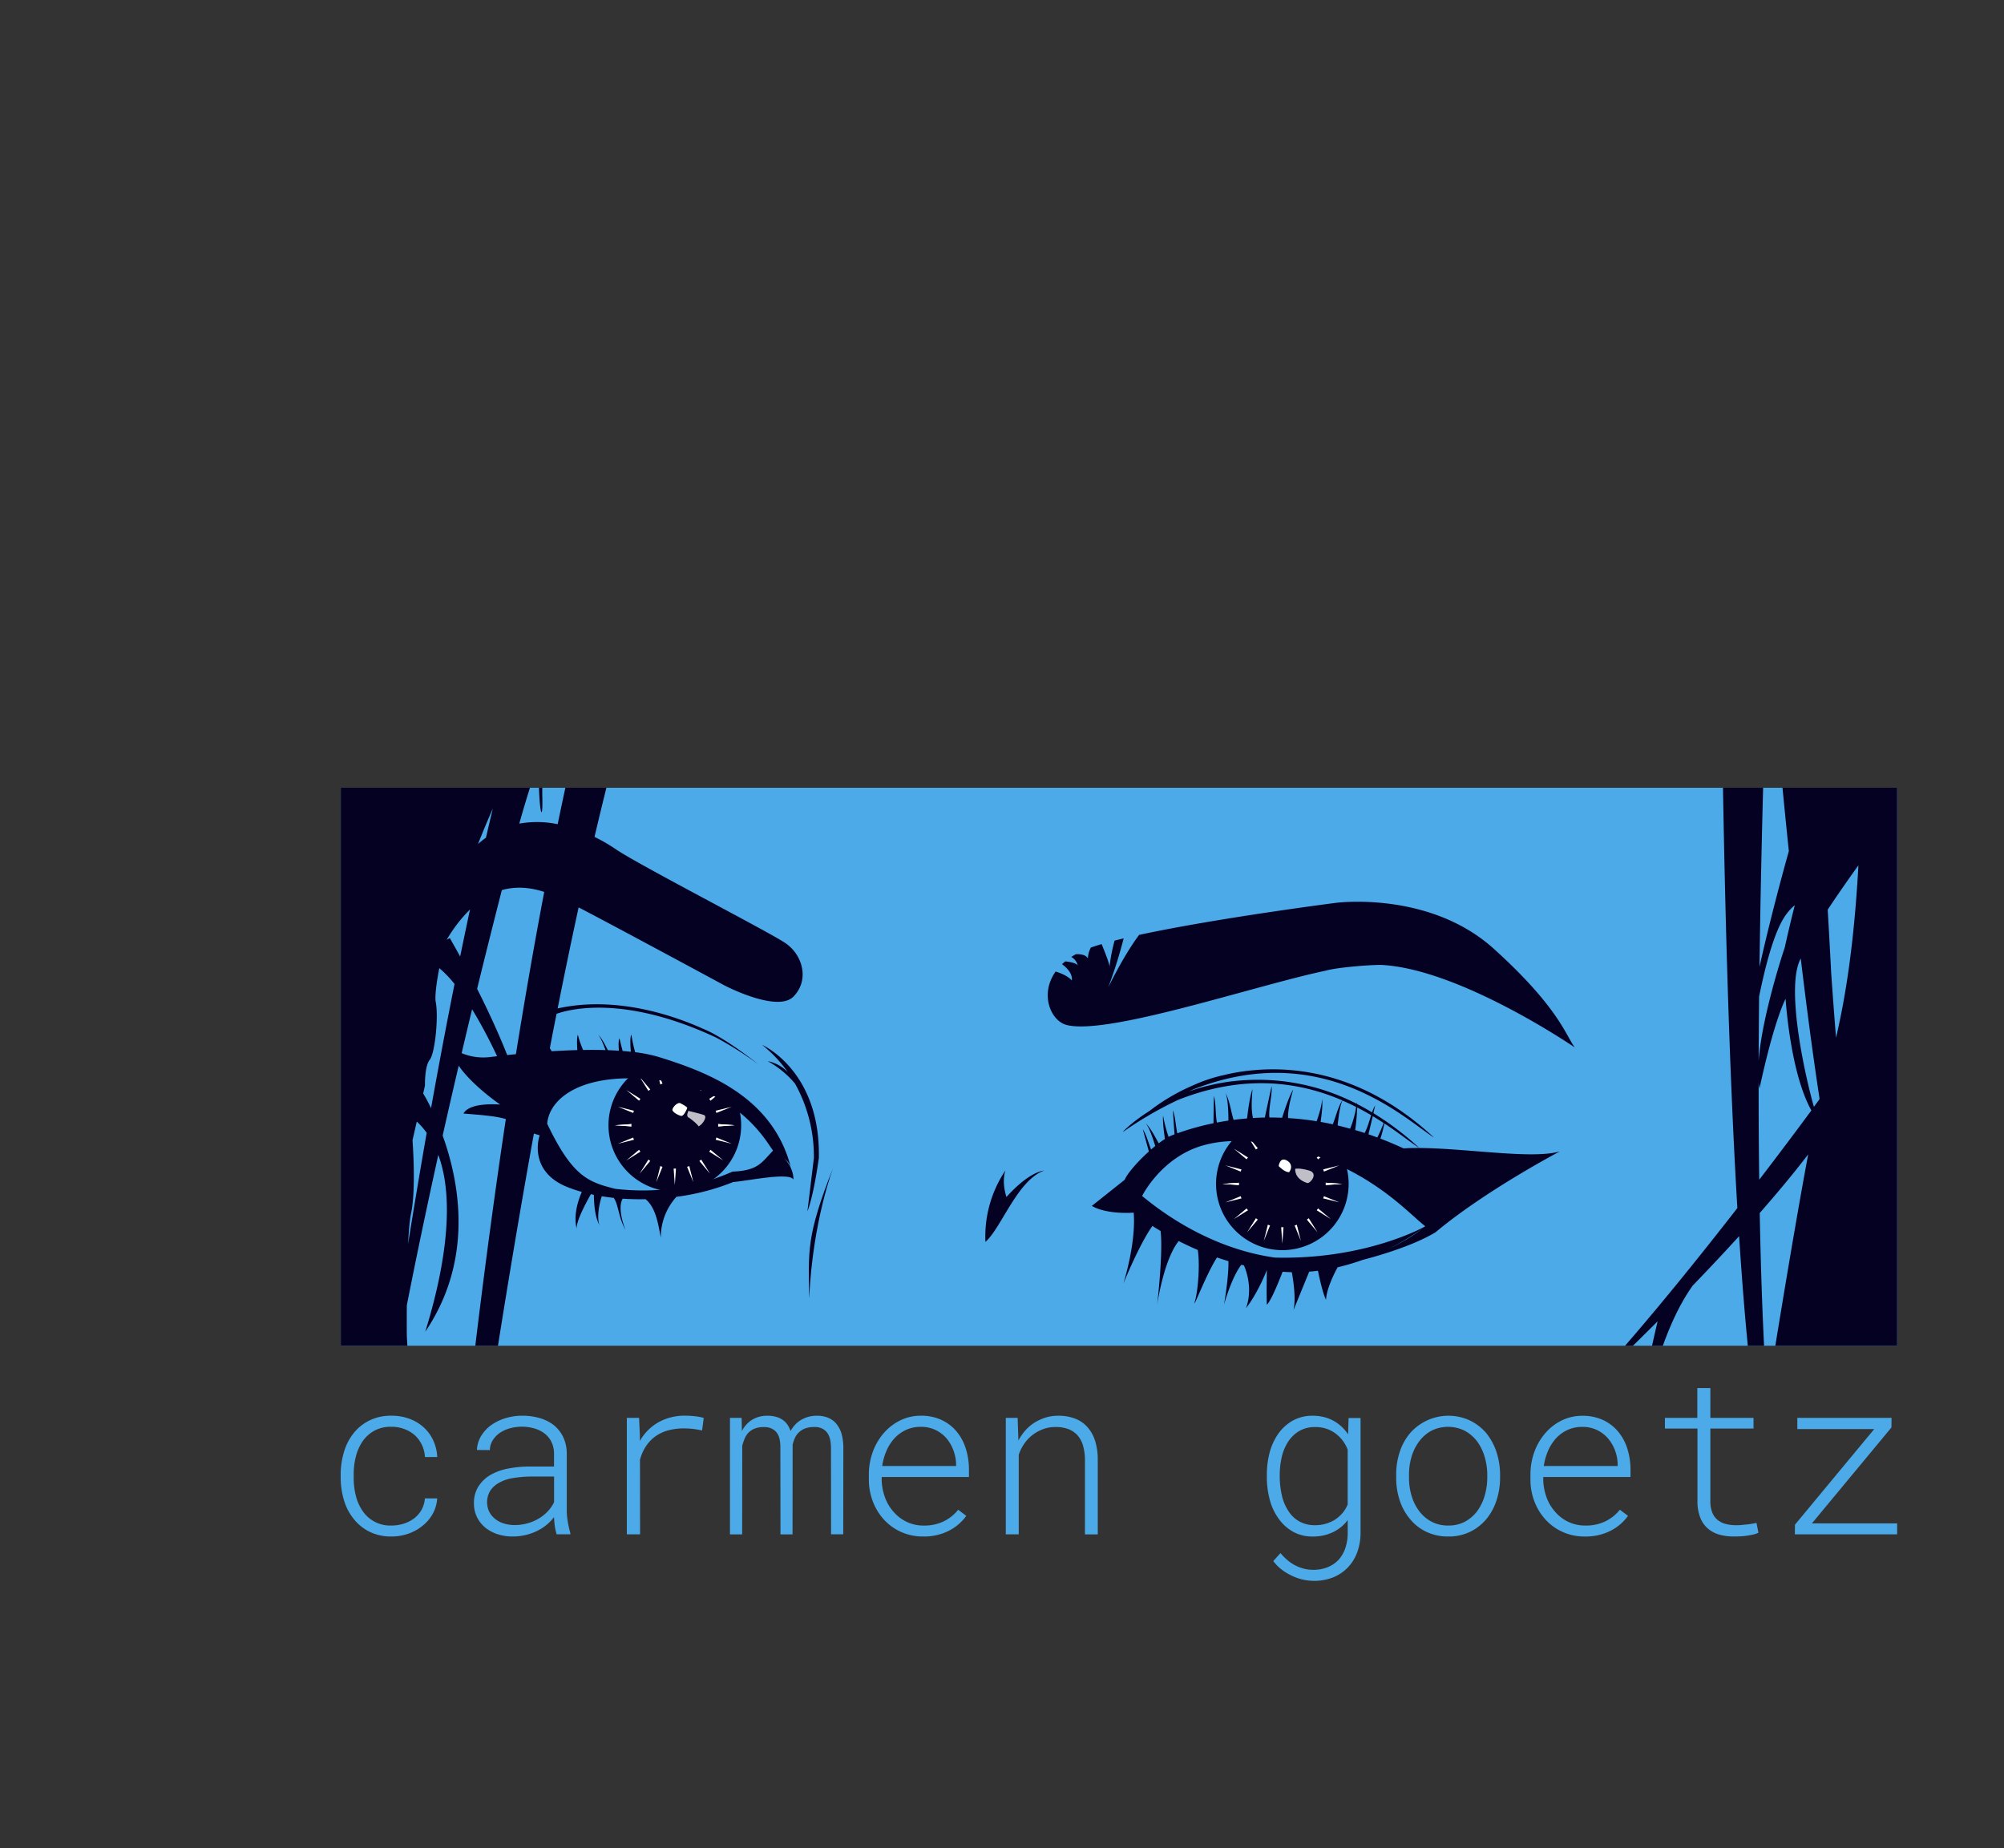 <svg id="Layer_1" data-name="Layer 1" xmlns="http://www.w3.org/2000/svg" xmlns:xlink="http://www.w3.org/1999/xlink" viewBox="0 0 1229.09 1133.89"><rect x="0" y="0" width="1229.09" height="1133.89" fill="#333333" stroke="none"/><defs><style>.cls-1{fill:none;}.cls-2{clip-path:url(#clip-path);}.cls-3{fill:#4caae8;}.cls-4{fill:#050122;}.cls-5,.cls-6{fill:#fff;}.cls-6{opacity:0.75;}</style><clipPath id="clip-path" transform="translate(186.28 226.51)"><rect class="cls-1" x="22.73" y="256.76" width="954.55" height="342.32"/></clipPath></defs><g class="cls-2"><rect class="cls-3" x="209.01" y="483.27" width="954.55" height="342.32"/><path class="cls-4" d="M264,445.62l-14.66-3.83-20.69-9-9.28-3.51-4-2.91,2.23-2A40.69,40.69,0,1,0,264,445.62Z" transform="translate(186.28 226.51)"/><path class="cls-4" d="M616.4,462.47c-9.33-.4-23.82-.1-32.75.16a40.66,40.66,0,1,0,32.75-.16Z" transform="translate(186.28 226.51)"/><polygon class="cls-5" points="431.7 690.31 431.7 688.99 441.15 689.65 450.6 690.31 441.15 690.97 431.7 691.63 431.7 690.31"/><polygon class="cls-5" points="396.03 690.31 396.03 688.99 386.58 689.65 377.13 690.31 386.58 690.97 396.03 691.63 396.03 690.31"/><polygon class="cls-5" points="430.83 695.83 431.24 694.57 440.02 698.12 448.81 701.67 439.61 699.38 430.42 697.08 430.83 695.83"/><polygon class="cls-5" points="396.9 684.8 397.31 683.55 388.12 681.25 378.93 678.96 387.71 682.51 396.49 686.06 396.9 684.8"/><polygon class="cls-5" points="428.3 700.8 429.07 699.73 436.33 705.82 443.59 711.91 435.55 706.89 427.52 701.87 428.3 700.8"/><polygon class="cls-5" points="399.44 679.83 400.21 678.76 392.18 673.74 384.14 668.72 391.4 674.81 398.66 680.9 399.44 679.83"/><polygon class="cls-5" points="424.35 704.75 425.42 703.97 430.44 712 435.46 720.04 429.37 712.78 423.28 705.52 424.35 704.75"/><polygon class="cls-5" points="403.38 675.88 404.45 675.11 398.36 667.85 392.27 660.59 397.29 668.63 402.31 676.66 403.38 675.88"/><polygon class="cls-5" points="419.38 707.28 420.63 706.87 422.93 716.06 425.22 725.25 421.67 716.47 418.12 707.69 419.38 707.28"/><polygon class="cls-5" points="408.35 673.35 409.61 672.94 406.06 664.16 402.51 655.37 404.81 664.57 407.1 673.76 408.35 673.35"/><polygon class="cls-5" points="413.87 708.15 415.19 708.15 414.53 717.6 413.87 727.05 413.21 717.6 412.55 708.15 413.87 708.15"/><polygon class="cls-5" points="413.87 672.48 415.19 672.48 414.53 663.03 413.87 653.58 413.21 663.03 412.55 672.48 413.87 672.48"/><polygon class="cls-5" points="408.35 707.28 409.61 707.69 406.06 716.47 402.51 725.25 404.81 716.06 407.1 706.87 408.35 707.28"/><polygon class="cls-5" points="419.38 673.35 420.63 673.76 422.93 664.57 425.22 655.37 421.67 664.16 418.12 672.94 419.38 673.35"/><polygon class="cls-5" points="403.38 704.75 404.45 705.52 398.36 712.78 392.27 720.04 397.29 712 402.31 703.97 403.38 704.75"/><polygon class="cls-5" points="424.35 675.88 425.42 676.66 430.44 668.63 435.46 660.59 429.37 667.85 423.28 675.11 424.35 675.88"/><polygon class="cls-5" points="399.44 700.8 400.21 701.87 392.18 706.89 384.14 711.91 391.4 705.82 398.66 699.73 399.44 700.8"/><polygon class="cls-5" points="428.3 679.83 429.07 680.9 436.33 674.81 443.59 668.72 435.55 673.74 427.52 678.76 428.3 679.83"/><polygon class="cls-5" points="396.9 695.83 397.31 697.08 388.12 699.38 378.93 701.67 387.71 698.12 396.49 694.57 396.9 695.83"/><polygon class="cls-5" points="430.83 684.8 431.24 686.06 440.02 682.51 448.81 678.96 439.61 681.25 430.42 683.55 430.83 684.8"/><polygon class="cls-5" points="396.03 690.31 396.03 691.63 386.58 690.97 377.13 690.31 386.58 689.65 396.03 688.99 396.03 690.31"/><polygon class="cls-5" points="431.7 690.31 431.7 691.63 441.15 690.97 450.6 690.31 441.15 689.65 431.7 688.99 431.7 690.31"/><polygon class="cls-5" points="804.32 726.29 804.32 724.97 813.77 725.63 823.22 726.29 813.77 726.95 804.32 727.61 804.32 726.29"/><polygon class="cls-5" points="768.64 726.29 768.64 724.97 759.19 725.63 749.74 726.29 759.19 726.95 768.64 727.61 768.64 726.29"/><polygon class="cls-5" points="803.44 731.8 803.85 730.55 812.63 734.1 821.42 737.64 812.23 735.35 803.03 733.06 803.44 731.8"/><polygon class="cls-5" points="769.51 720.78 769.92 719.52 760.73 717.23 751.54 714.94 760.32 718.49 769.11 722.03 769.51 720.78"/><polygon class="cls-5" points="800.91 736.77 801.68 735.71 808.94 741.8 816.2 747.88 808.17 742.86 800.13 737.84 800.91 736.77"/><polygon class="cls-5" points="772.05 715.81 772.82 714.74 764.79 709.72 756.76 704.7 764.01 710.78 771.27 716.87 772.05 715.81"/><polygon class="cls-5" points="796.96 740.72 798.03 739.95 803.05 747.98 808.07 756.01 801.98 748.75 795.89 741.5 796.96 740.72"/><polygon class="cls-5" points="775.99 711.86 777.06 711.08 770.97 703.83 764.88 696.57 769.9 704.6 774.93 712.64 775.99 711.86"/><polygon class="cls-5" points="791.99 743.25 793.25 742.85 795.54 752.04 797.83 761.23 794.28 752.45 790.74 743.66 791.99 743.25"/><polygon class="cls-5" points="780.97 709.33 782.22 708.92 778.67 700.13 775.13 691.35 777.42 700.54 779.71 709.73 780.97 709.33"/><polygon class="cls-5" points="786.48 744.13 787.8 744.13 787.14 753.58 786.48 763.03 785.82 753.58 785.16 744.13 786.48 744.13"/><polygon class="cls-5" points="786.48 708.45 787.8 708.45 787.14 699 786.48 689.55 785.82 699 785.16 708.45 786.48 708.45"/><polygon class="cls-5" points="780.97 743.25 782.22 743.66 778.67 752.45 775.13 761.23 777.42 752.04 779.71 742.85 780.97 743.25"/><polygon class="cls-5" points="791.99 709.33 793.25 709.73 795.54 700.54 797.83 691.35 794.28 700.13 790.74 708.92 791.99 709.33"/><polygon class="cls-5" points="775.99 740.72 777.06 741.5 770.97 748.75 764.88 756.01 769.9 747.98 774.93 739.95 775.99 740.72"/><polygon class="cls-5" points="796.96 711.86 798.03 712.64 803.05 704.6 808.07 696.57 801.98 703.83 795.89 711.08 796.96 711.86"/><polygon class="cls-5" points="772.05 736.77 772.82 737.84 764.79 742.86 756.76 747.88 764.01 741.8 771.27 735.71 772.05 736.77"/><polygon class="cls-5" points="800.91 715.81 801.68 716.87 808.94 710.78 816.2 704.7 808.17 709.72 800.13 714.74 800.91 715.81"/><polygon class="cls-5" points="769.51 731.8 769.92 733.06 760.73 735.35 751.54 737.64 760.32 734.1 769.11 730.55 769.51 731.8"/><polygon class="cls-5" points="803.44 720.78 803.85 722.03 812.63 718.49 821.42 714.94 812.23 717.23 803.03 719.52 803.44 720.78"/><polygon class="cls-5" points="768.64 726.29 768.64 727.61 759.19 726.95 749.74 726.29 759.19 725.63 768.64 724.97 768.64 726.29"/><polygon class="cls-5" points="804.32 726.29 804.32 727.61 813.77 726.95 823.22 726.29 813.77 725.63 804.32 724.97 804.32 726.29"/><circle class="cls-4" cx="413.87" cy="690.31" r="26.61"/><circle class="cls-4" cx="786.48" cy="726.29" r="26.61"/><path class="cls-5" d="M230.72,450.16s4.73,2.29,4.49,3.09-2.08,5.05-3.69,4.82-5.73-2.4-5.39-3.95S228.89,449.93,230.72,450.16Z" transform="translate(186.28 226.51)"/><path class="cls-6" d="M235.92,455s-1.57,3.21,0,4,6.15,4.68,6.15,5.44c2-.4,6-6,3.35-6.93S235.92,455,235.92,455Z" transform="translate(186.28 226.51)"/><path class="cls-5" d="M602.37,485.13c3.25,1.37,4.26,4.59,2,7.46-2.87.11-6.41-3.73-6.41-3.73S598.57,483.53,602.37,485.13Z" transform="translate(186.28 226.51)"/><path class="cls-6" d="M608.12,490.52s-.91,6.08,7.34,8.72c1.74.54,7.23-5.94,1.15-7.67S608.12,490.52,608.12,490.52Z" transform="translate(186.28 226.51)"/><path class="cls-4" d="M982.47-14.76c-54.41-69-21.26-54.45-133.18-139.77C496.83-355.45,155.72-72,155.72-72L120.86-14.76s-48.62,41.42-50,67.56-27.52,94-46.79,122.48c-29.7,52.65-57.79,126.6-57.79,126.6s-30.45,61.94-53,121.81c0,0-49.18,77.36-51.78,116.76,5.32-15.13,20.52-50.1,37.59-75.24-5.77,19.25-9.46,36.39-9.46,48.75,0,19.21-.64,42.77-2.17,67.49-13.39,22.25-34.23,68.27-16.11,117.89C-133,708.4-189.11,824-186.17,853.09c5.51-18,29.17-96.73,48.38-113.5h0q-.6,6.54-.67,13.36c-2.35,3.89-4.3,6.88-4.3,6.88s-31.2,56.58-30.58,82.57C-156.81,802-147.94,791-147.94,791s-6.42,54.73,6.73,77.36c-2.16-8.64-6.71-70.68,3.63-94.55a277.2,277.2,0,0,0,8.47,46.94h0s-3.59,36.3,4.84,52.51c-1.28-6.39-2.15-28.12-1.26-40.34A214.73,214.73,0,0,0-114,862.14H79.39c-2.18,28.73-3.18,45.23-3.18,45.23s1.92-16.62,5.53-45.23h3.8l-2.67-8.88q1.14-9,2.46-19.21A47.53,47.53,0,0,0,87,821.36c2.1-16,4.49-33.85,7.14-53.16,5.36,25.08,7.44,53.33,6.94,59.1,8.09-21-1.86-63.13-4.8-74.53.08-.62.17-1.26.26-1.88,3.15,3.29,13.55,15.15,32.14,45.67-2.18-16-18.35-41.74-30.28-58.92q.77-5.43,1.55-11c18.33,27.43,37.35,66.68,43.1,78.44-.89-15.4-21.83-52-42.25-84.35,10.65-74.45,24.37-163.39,40.37-251.84,1.27.43,2.46.78,3.52,1.06-2.72,8.89-1.87,23.87,16.24,31.45a85.54,85.54,0,0,0,9.63,3.31c-2.34,5.35-5.13,14.1-3.21,22.38,0-4.91,5.69-15.58,8.78-21l1.85.4c0,5.09.56,14.18,3.75,19.11-1.64-2.41-1.57-10.2,1.07-18.23,2.39.39,4.84.72,7.33,1,3,4.29,2.69,11.29,7.19,19.64-2.3-5.86-4.46-14.74-1.66-19.16,4.58.31,9.28.43,14,.33,6.44,5.22,7.91,16.06,9.34,23.73a37,37,0,0,1,9.59-25.2h0a141.36,141.36,0,0,0,34.77-9.05c10.09-.92,34.55-6.12,37-1.53a16.48,16.48,0,0,0-1.35-6.49c-10.88-44.75-52.56-59.67-80.45-68.46A89.53,89.53,0,0,0,203.29,419,80.89,80.89,0,0,1,201,408.3c-1,1.22-.68,6.8-.34,10.43-1.66-.18-3.34-.35-5.06-.48-.67-2.56-1.51-5.86-1.94-7.81-.74,1.3-.58,5-.34,7.65-2.23-.15-4.51-.26-6.8-.34-1.63-3.28-4.37-8.42-6-9.45,1.23.92,3.33,5.9,4.59,9.4-4.53-.13-9.15-.15-13.76-.07a57.31,57.31,0,0,1-3.21-9.33c-.7,1.49-.55,6.12-.33,9.4-5.35.14-10.63.39-15.72.7q-.5-.88-1.14-1.83,2-10.6,4.12-21.12c7.8-2.79,41.44-11.81,97.7,14.49a214.5,214.5,0,0,1,25.92,16.4s-13-10.54-25.38-17.56h0l-.18-.1a71.43,71.43,0,0,0-8.6-4.23c-16.17-7.28-52.35-20.41-88.8-12.3,4.17-21,8.47-41.76,12.87-62C194.28,343.53,258,378,258,378s32.43,17,42.36,6.88,5.81-25.69-5.2-33S204.8,303.71,191.5,294.54a104.36,104.36,0,0,0-13.15-7.63c7.74-33,15.78-64.06,24.05-92.21C253.19,21.81,380.83-31.87,443.19-48.86,517.83-63.94,607.3-63.23,664-47.5c22.65,6.28,59.4,19.42,92.19,32.31,20.44,27.52,48.61,58.58,74.75,85.67h0c33.61,47,38.9,145.61,38.9,145.61h0c1.34,99.1,4.07,208.15,9.43,298.52-29.3,37.71-65.63,82.5-98.47,117.39,0,0,21.57-19.87,49.57-47.91-6.33,27-24.66,108.8-17.38,123.7,0,0,5.29-98.57,38.9-145.61h0c9.37-9.71,19-19.94,28.45-30.33,3.62,55.85,8.35,103.38,14.49,135.26-3.41,11.41-12.8,44.08-18,73.75-6.42,36.7-41.28,121.28-41.28,121.28H982.47S1118.24,157.36,982.47-14.76ZM-113.64,597.86c-2.48,32.29-6.52,65.31-12.63,92.31C-129.61,659.94-129.61,621.7-113.64,597.86ZM65.82,517.93c3.21-14.68.91-44.95.91-44.95l2.61-11.45a47,47,0,0,1,6.08,6.93C71.31,492,67.51,514.8,64,536.66,64.41,528.58,65,521.72,65.82,517.93Zm7.6-73.38-.19-.08,1.13-5s-.29-11.87,2.92-15.8,5.51-26.4,3.67-35.57c-.48-2.42,0-9.44,2.2-20.68a68.39,68.39,0,0,1,9.35,9.73c-5.15,25.74-9.94,51.26-14.4,76.16C75.37,447.72,73.42,444.55,73.42,444.55ZM102,331.4q-3.09,14.46-6.06,28.9c-3.84-7-6.33-11.3-6.33-11.3s-.75.36-1.92,1A91.29,91.29,0,0,1,102,331.4Zm1.29,61.28a301.8,301.8,0,0,1,15.3,28.78l-3.82.45a34.63,34.63,0,0,1-17.91-2.33Q99.94,406.4,103.26,392.68Zm21.52,28.07c-5.63-14.24-12.38-28.57-18.47-40.64q7.13-29.14,15.17-60.56c9.61-2.7,18.5-1.31,26,1.12-6.26,32.83-12,66.2-17.37,99.53ZM106.88,291.3Q111,280.86,116,269.42q-2.15,9-4.24,18A58.14,58.14,0,0,0,106.88,291.3ZM72.24,817.93s-4.13-28.44-3.67-43.58c.08-2.72,0-6.21-.08-10.14,4.53,12.48,8,21.7,9,23.19,2,3,4.22,14.91,5.76,26.28-1,11.67-1.86,22.44-2.63,32.21ZM84.72,797c-1.48-8.53-3.12-14.8-3.12-14.8S58,717.12,76.52,728.1c5,3,9.18,10.9,12.56,21.06C87.46,766.18,86,782.19,84.72,797Zm6.46-69.47c-3.48-4.75-5.76-7.67-5.76-7.67s-29.7-32.72-8.08-19.19c4.51,2.82,9.63,8.27,15,15.28Q91.75,721.8,91.18,727.53ZM63.79,665.05c.17-2.7.38-5.16.65-7.21,1.83-14.22-1.21-64.68-1.21-64.68s-.08-8,0-18.87Q71.32,533,82.54,482c12.09,32.6.74,80.3-8,108.46,29.94-44.25,20.93-91.91,10.67-120.31q4.63-20.65,9.84-42.86c5.43,7.92,15.43,16.79,25.41,23.82-7.7-.49-19.3-.17-22.5,5.52,10,.83,19.48,1.42,26,3.38-13.32,88.84-23.46,175.58-30.89,248.68C80.13,688.68,68.51,671.83,63.79,665.05ZM299,490.58a19.91,19.91,0,0,0-4.42-6.5C297.6,486.58,298.47,488.32,299,490.58Zm-80.42-54.3c47.55,6.12,64.15,35.88,69.26,43.12-6.87,7-8.87,12.23-24.77,12.84-8.06,3.38-33.64,15-72,10.58-16.36-4.15-26.14-7.21-41.74-39.93C150.52,447.29,171,430.17,218.57,436.28ZM132.2,278.77q5.72-20.38,12.23-39.13c-1.13,27.88,2.47,43.69,1.89,21.9-.76-28.53,14.68-51.09,28.19-65.28-6.65,26.72-12.89,54.48-18.76,82.86A62.22,62.22,0,0,0,132.2,278.77Zm778.65,16.86c-2.85,10.16-11,39.74-18,71,1-75.48,3.18-149.1,5.38-208C901.69,201,905.94,248.29,910.85,295.63Zm19.49-54.22c-.8-22.07-1.42-43-1.9-62A389.46,389.46,0,0,1,942.33,216C938.06,224,934,232.66,930.34,241.41ZM892.6,384.93c4.44-21.91,10.18-42.46,17.17-51.16a28.11,28.11,0,0,1,4.64-4.91c0,.12,0,.24,0,.36-3.78,14.79-6,25.33-6,25.33s-13.86,40.85-16.1,69.69Q892.41,404.62,892.6,384.93Zm25.56-23.44c3.58,30,7.42,59.09,11.51,85.93,0,.19-.09.39-.14.58l-3.31,4.52C920.05,430.78,908.92,378.22,918.16,361.49Zm21.63,48.59c-1.08-13.27-2.06-26.7-3-40.18-.65-12.82-1.41-26.48-2.1-38.36,5.85-8.85,12.62-18.53,18.83-27.21C950.88,352.86,945.49,385.82,939.79,410.08Zm-117-395.73c15,9.53,30.63,23.13,45.91,46.69,0,13.34.07,27.45.14,42.18C837.22,66.48,805.64,26,782.44-4.55,801.27,3.33,816.33,10.27,822.74,14.35ZM852.42,92.4c5.79,5.79,11.3,11.24,16.4,16.23.11,22.22.29,45.79.54,70.25C865.29,148.7,856.45,109.51,852.42,92.4Zm39.9,345.16c.14,1.29.31,2.51.55,3.65,9.15-42.64,16-55,16-55s2.71,45.17,15.81,68.5c-7.72,10.47-18.78,25.31-32,42.52C892.42,477.63,892.31,457.68,892.32,437.56Zm30.4,44.1C912.05,538.66,897.91,628,897.91,628l-.25,4.75c-2.42-34.5-3.9-73.69-4.66-115.12C903.67,505.48,913.81,493.31,922.72,481.66Z" transform="translate(186.28 226.51)"/><path class="cls-4" d="M730,355.64c-39.75-36-97.24-28.23-97.24-28.23s-72.57,9.3-120.4,19.62c-10.59,14.19-19.94,34.48-18.82,31.91a293.57,293.57,0,0,0,9.34-29.77c-1.92.45-3.77.91-5.56,1.36a104.7,104.7,0,0,0-3.09,15.92,2.14,2.14,0,0,1,0,.57c-.07.33-.07.08,0-.57-.25-2.33-2.93-9.09-4.87-13.75-2.22.64-4.28,1.29-6.14,1.93l-.45.16a15.63,15.63,0,0,0-1.84,6.72c-1.14-2.28-4.38-2.74-7.35-2.64-1,.55-1.93,1.12-2.83,1.7a8.09,8.09,0,0,1,4,5.3c-.73-1.47-4.41-2.22-7.67-2.6q-1.05.86-2,1.74c2.92,2.13,6.54,5.69,6,10-2.15-2.58-6.21-4.35-9.92-5.51-9.94,13.94-3,30.33,6.79,32.81,25.38,6.42,115.29-24.16,158.85-33.34,7.24-2.1,29.45-3.8,35-3.47,48.36,3,117.76,50.57,117.76,50.57C774.06,408.76,769.78,391.63,730,355.64Z" transform="translate(186.28 226.51)"/><path class="cls-4" d="M308.93,516.56s3.36-7.19,7-32.51c1.23-53.76-34.78-69.55-34.78-69.55a81.22,81.22,0,0,1,15.76,16.74,23.46,23.46,0,0,0-12.32-6.74,59.12,59.12,0,0,1,16.74,13.77,91.69,91.69,0,0,1,11.55,45.78Z" transform="translate(186.28 226.51)"/><path class="cls-4" d="M431,507.84s-3.1-8.69-.65-16.27a72.49,72.49,0,0,0-12.24,43.79c9.79-8.56,19.59-37.93,36.09-43.79C443.59,493.05,431,507.84,431,507.84Z" transform="translate(186.28 226.51)"/><path class="cls-4" d="M310,570.11c2.16-47.9,14.85-80.54,14.85-80.54C308,532,309.62,541.33,310,570.11Z" transform="translate(186.28 226.51)"/><path class="cls-4" d="M674.52,478c-4.79-2.23-9.5-4.2-14.15-6a87.32,87.32,0,0,0,2.41-9.31c9.51,6.28,16.67,12.08,21.38,15A181.29,181.29,0,0,0,663,460.86a1.94,1.94,0,0,0,0-.24l-.08.21c-2.3-1.57-4.59-3.06-6.87-4.45.44-1.9.83-3.58,1.11-4.81a25.33,25.33,0,0,0-1.93,4.33c-3.09-1.86-6.16-3.58-9.22-5.13,0-.35,0-.69-.08-1,0,.28-.1.58-.16.87A131.93,131.93,0,0,0,573,436.48a115.69,115.69,0,0,0-16.54,2.66l-2.23.53-.08,0a113.22,113.22,0,0,0-11.19,3.38l2.28-1.09c79.49-31.49,130.59,18.43,148,29.43-41.49-38.56-82.8-44-111.19-41.3a116.14,116.14,0,0,0-16.54,2.66c-.76.17-1.5.35-2.22.53l-.08,0a94.65,94.65,0,0,0-18,6.16v0a122.77,122.77,0,0,0-26.49,15.59c-11.37,7.21-17.22,13.54-16.13,12.79a228.91,228.91,0,0,1,33.56-19.52c41.63-16.5,75.47-10.66,100.76.22-2.73,4.62-3.92,10.1-5.77,14.7q-3.76-.81-7.44-1.46c.5-4.61,1.46-9.54.82-14.35.15,3.18-1.5,8.87-3.28,13.95-6-1-11.88-1.6-17.51-1.95-.17-5.74,1.67-12.18,3.1-17.47-2.16,3.43-4.92,11.43-6.78,17.28-2.64-.11-5.23-.17-7.77-.16-.67-5.78,1.83-13.77,1.33-19.15-.93,4.11-2.87,13.14-4.15,19.18-2.48,0-4.91.14-7.28.28-1.26-5.59-.68-12.26-.28-17.73-1.45,3.73-2.62,11.91-3.34,18-2.84.23-5.58.52-8.25.87-1.66-5.18-2.27-11.42-5-16.66,1.48,3.47,1.81,11.11,1.82,17.1-2.44.36-4.79.77-7.08,1.21-.94-5.3-.51-11.95-1.83-16.34-.09,3.6-.18,10.86-.24,16.75a162.38,162.38,0,0,0-22.21,6.19c-1-4.81-1.22-10.36-2.68-14.08.18,3.19.59,9.27,1,14.71l-1.66.62a20.55,20.55,0,0,0-2,.93,89.5,89.5,0,0,1-3.38-13.06c-.29,3.18.37,9,1.15,14.35-1.22.77-2.49,1.65-3.79,2.63-2.42-4.1-4.61-8.8-8.09-12.41,2.14,2.62,4.31,8.71,5.93,14.1-.85.68-1.7,1.4-2.55,2.14-1.7-4.33-3-9.25-5.05-12.4.78,3,2.29,8.52,3.69,13.61-6.9,6.21-13.3,13.58-14.81,17.35l-20.18,16.05c9.63,5.51,25.69,4.13,25.69,4.13,1.53,19.12-6.36,43.58-6.36,43.58s9.8-24.2,17.84-35.42h0c1.52,1,3.17,2,5,3.07,1.68,12.84-2.07,45.19-2.07,45.19s4-27.66,13.2-39c3.61,1.84,7.53,3.69,11.72,5.49,1.41,10.06,0,25.08-1.68,31.1-2.32,8.11,6.67-16.11,13.45-26.52q3.4,1.19,7,2.27c.26,9.79-2.7,26.69-2.7,26.69s4.43-16.42,10.62-24.48l1.7.42-.11,0s6.18,12.77,1.26,26.22c7.63-9.78,12.81-23.46,12.81-23.46l-.1,0,.17,0h-.07s-.29,15.82,0,21.32c3.05-2.75,9.64-20.21,9.64-20.21h-.12c1.94.14,3.86.22,5.77.26.75,4.05,2.76,16.26,1,23.33l9.68-23.66c1.81-.14,3.6-.31,5.37-.54,1,5,3.09,14.27,4.94,17.78.32-6.52,4.63-15.34,7.11-19.91a146,146,0,0,0,53.91-25.2S652,546.41,595.62,545c-37.44-5.31-66.58-25.46-81.41-37.81,0-.05,11.24-22.75,35.76-30.54,17.92-5.53,35.56-2.68,51.62,0,51.83,12.84,74.68,40.17,86.23,49.08C673.6,538.11,649,546.52,649,546.52s28.72-7,45.24-17.12c30.73-25.69,76.14-49.54,76.14-49.54C751.58,485.36,703.88,476.19,674.52,478Zm-12.17-15.57a89.5,89.5,0,0,1-3.88,8.87q-2.75-1-5.45-1.95c.81-3.41,1.8-7.52,2.65-11.12Q659.18,460.37,662.35,462.45Zm-11.68,6.12c-1.94-.64-3.87-1.23-5.79-1.8a129.24,129.24,0,0,0,1.24-13.84c3,1.54,5.86,3.13,8.57,4.74C653.47,461.39,652.37,465.48,650.67,468.57ZM637,448.62c2.94,1.27,5.77,2.61,8.49,4a57.11,57.11,0,0,1-3.73,13.3c-2.56-.71-5.11-1.37-7.62-2C634.64,458.58,635.52,452.13,637,448.62Z" transform="translate(186.28 226.51)"/></g><path class="cls-3" d="M61.39,708.21a21.17,21.17,0,0,0,6.44-3.33,17.43,17.43,0,0,0,4.49-5.25,17,17,0,0,0,2-6.9h7.53A22.24,22.24,0,0,1,79.22,702,24.55,24.55,0,0,1,73,709.43a28.26,28.26,0,0,1-8.78,4.92,31,31,0,0,1-10.43,1.75,29.47,29.47,0,0,1-13.6-3,28.52,28.52,0,0,1-9.71-8,32.85,32.85,0,0,1-5.81-11.32,48,48,0,0,1-2-13.37v-2.78a48.1,48.1,0,0,1,2-13.33,33.55,33.55,0,0,1,5.81-11.43A28.27,28.27,0,0,1,40.16,645a29.5,29.5,0,0,1,13.6-3,31.28,31.28,0,0,1,11.06,1.88,26.42,26.42,0,0,1,8.75,5.25,24.92,24.92,0,0,1,5.88,8.05,27.13,27.13,0,0,1,2.44,10.17H74.36a20.1,20.1,0,0,0-1.88-7.43A19.52,19.52,0,0,0,68.16,654a20.86,20.86,0,0,0-6.44-3.82,22.19,22.19,0,0,0-8-1.39,21.07,21.07,0,0,0-10.6,2.51A21.61,21.61,0,0,0,36,657.86a29.67,29.67,0,0,0-4.06,9.31,43.13,43.13,0,0,0-1.29,10.5v2.78A43.62,43.62,0,0,0,31.94,691,28,28,0,0,0,36,700.26a20.37,20.37,0,0,0,17.83,9.11A24.6,24.6,0,0,0,61.39,708.21Z" transform="translate(186.28 226.51)"/><path class="cls-3" d="M154,709.7c-.24-1.81-.41-3.63-.49-5.48a28.9,28.9,0,0,1-4.79,4.92,29.41,29.41,0,0,1-6,3.73,32.92,32.92,0,0,1-7,2.41,34.71,34.71,0,0,1-7.63.82,29.19,29.19,0,0,1-9.31-1.45,22.93,22.93,0,0,1-7.53-4.09,19.63,19.63,0,0,1-5-6.37,18.63,18.63,0,0,1-1.85-8.36,19,19,0,0,1,2.74-10.43,22.1,22.1,0,0,1,7.37-7.07,34.78,34.78,0,0,1,10.63-3.86A68.84,68.84,0,0,1,138,673.18h15.52v-8a16.42,16.42,0,0,0-1.59-7.1,14.54,14.54,0,0,0-4.16-5.12,19.05,19.05,0,0,0-6.24-3.13,27.87,27.87,0,0,0-15.08-.1,20.79,20.79,0,0,0-6.21,2.84,15.79,15.79,0,0,0-4.33,4.52,11.62,11.62,0,0,0-1.75,6l-7.92-.07a17.9,17.9,0,0,1,2.44-8.38,22.76,22.76,0,0,1,6-6.67,30,30,0,0,1,8.75-4.36A35,35,0,0,1,134.06,642a37.57,37.57,0,0,1,10.63,1.45,26.26,26.26,0,0,1,8.65,4.29,21.94,21.94,0,0,1,5.78,7.33,23.64,23.64,0,0,1,2.21,10.17v34.53a43.43,43.43,0,0,0,.62,7.27,69.12,69.12,0,0,0,1.56,6.93l.06.79h-8.45A32.08,32.08,0,0,1,154,709.7ZM137,708.08a28.72,28.72,0,0,0,6.94-2.87,25.1,25.1,0,0,0,5.61-4.43,22.12,22.12,0,0,0,4-5.74V679.32h-14.4a69.41,69.41,0,0,0-11.15,1,24.53,24.53,0,0,0-9,3.3,14.81,14.81,0,0,0-4.79,4.72,13.73,13.73,0,0,0-.43,12.58,13.1,13.1,0,0,0,3.57,4.35,15.41,15.41,0,0,0,5.31,2.81,21.72,21.72,0,0,0,6.51,1A28.57,28.57,0,0,0,137,708.08Z" transform="translate(186.28 226.51)"/><path class="cls-3" d="M240.33,642.38a27.1,27.1,0,0,1,5,1l-1,7.66c-1.81-.39-3.63-.7-5.48-.92a48.15,48.15,0,0,0-5.68-.33,36.87,36.87,0,0,0-9.41,1.15,24.71,24.71,0,0,0-7.89,3.6,23.79,23.79,0,0,0-5.85,6,27.44,27.44,0,0,0-3.79,8.55l.06,45.69h-8.12V643.34h7.53l.46,11v3.16a30.1,30.1,0,0,1,11.36-11.45,32.88,32.88,0,0,1,16.9-4.06A49.58,49.58,0,0,1,240.33,642.38Z" transform="translate(186.28 226.51)"/><path class="cls-3" d="M268.76,651.39a17.48,17.48,0,0,1,5.91-6.7,17.82,17.82,0,0,1,9.67-2.67,19.05,19.05,0,0,1,5.68.76,13.16,13.16,0,0,1,4.23,2.14,11.77,11.77,0,0,1,2.61,2.87,17.12,17.12,0,0,1,1.75,3.6,18.52,18.52,0,0,1,2.44-3.5,17.6,17.6,0,0,1,3.3-2.9,19.44,19.44,0,0,1,4.62-2.15,18.56,18.56,0,0,1,5.68-.82,17.35,17.35,0,0,1,7.66,1.55,12.38,12.38,0,0,1,4.95,4.19A16.69,16.69,0,0,1,330.1,654a33.42,33.42,0,0,1,.86,7.66l-.07,53.09h-7.46l-.06-53.15a26,26,0,0,0-.43-4.59,11.6,11.6,0,0,0-1.62-4.19,8.72,8.72,0,0,0-3.24-2.88,10.82,10.82,0,0,0-5.28-1,15.31,15.31,0,0,0-5.58,1,11.27,11.27,0,0,0-6.07,5.91,23.44,23.44,0,0,0-1.29,3.9V661l-.07,53.81H292.4l-.07-53.88a21.72,21.72,0,0,0-.46-4.46,10.67,10.67,0,0,0-1.65-3.92,8.44,8.44,0,0,0-3.2-2.64,11.17,11.17,0,0,0-5.19-.93,14.44,14.44,0,0,0-5.64,1.09,11,11,0,0,0-3.8,2.74,13.17,13.17,0,0,0-2.11,3.6,35.79,35.79,0,0,0-1.32,4l-.07,54.41h-7.46V643.34h7.13Z" transform="translate(186.28 226.51)"/><path class="cls-3" d="M366.42,713.33a31.94,31.94,0,0,1-10.5-7.53,34.74,34.74,0,0,1-6.87-11.19A37.55,37.55,0,0,1,346.61,681V678.2A40.43,40.43,0,0,1,349.09,664a36.17,36.17,0,0,1,6.83-11.52,31.49,31.49,0,0,1,10-7.63A28.44,28.44,0,0,1,378.5,642a29.61,29.61,0,0,1,12.55,2.54,26.7,26.7,0,0,1,9.24,7A30.68,30.68,0,0,1,406,662a42.85,42.85,0,0,1,2,12.78v4.82H354.47v2.18a34,34,0,0,0,2.11,10.56A27.22,27.22,0,0,0,361.8,701a24.41,24.41,0,0,0,8,6.11,23.77,23.77,0,0,0,10.47,2.28,27.25,27.25,0,0,0,11.95-2.44,25.88,25.88,0,0,0,9.18-7.27l4.95,3.77a29.75,29.75,0,0,1-10.76,9.17A33.4,33.4,0,0,1,380,716.1,32.49,32.49,0,0,1,366.42,713.33Zm3.17-62.7a22.74,22.74,0,0,0-7.07,5,27.6,27.6,0,0,0-5,7.66,34.93,34.93,0,0,0-2.71,9.57h45.3v-.72a25.14,25.14,0,0,0-1.56-8.65,24.56,24.56,0,0,0-4.26-7.53,20.78,20.78,0,0,0-6.73-5.18,20.24,20.24,0,0,0-9.05-1.95A21.44,21.44,0,0,0,369.59,650.63Z" transform="translate(186.28 226.51)"/><path class="cls-3" d="M430.6,643.34h7.26l.47,13.86a32.72,32.72,0,0,1,3.89-5.74,26.07,26.07,0,0,1,5-4.56,28.58,28.58,0,0,1,7.17-3.56,26,26,0,0,1,8.35-1.32,28.19,28.19,0,0,1,10.4,1.78,19.51,19.51,0,0,1,7.56,5.22,23.17,23.17,0,0,1,4.69,8.51A38.18,38.18,0,0,1,487,669v45.82h-7.86V669.09a32.47,32.47,0,0,0-1.15-8.65,16.49,16.49,0,0,0-3.34-6.34,14.6,14.6,0,0,0-5.71-3.89,21.56,21.56,0,0,0-8.09-1.26,20.92,20.92,0,0,0-7.72,1.42,25.12,25.12,0,0,0-6.6,3.8,23.82,23.82,0,0,0-4.83,5.31,26.86,26.86,0,0,0-3.17,6.51v48.79H430.6Z" transform="translate(186.28 226.51)"/><path class="cls-3" d="M592.31,665a36.7,36.7,0,0,1,5.09-11.49,27.32,27.32,0,0,1,8.81-8.29,24.62,24.62,0,0,1,12.84-3.2,27.92,27.92,0,0,1,7.37,1,23.57,23.57,0,0,1,6.37,2.81,25.16,25.16,0,0,1,4.26,3.37,25.58,25.58,0,0,1,3.46,4.22l.33-10h7.33v70.19a34.58,34.58,0,0,1-2,12.05,26.94,26.94,0,0,1-5.71,9.34,26.1,26.1,0,0,1-9,6.14,32,32,0,0,1-19.12,1.29,31,31,0,0,1-7.13-2.67,32.1,32.1,0,0,1-5.71-3.6,25.84,25.84,0,0,1-4.86-5l4.43-4.88a34.3,34.3,0,0,0,4,4.09,26.84,26.84,0,0,0,4.22,3,25.93,25.93,0,0,0,5.65,2.34,22.75,22.75,0,0,0,6.17.83,23.14,23.14,0,0,0,9-1.65,19.11,19.11,0,0,0,6.7-4.63,20.55,20.55,0,0,0,4.06-7.16,28.73,28.73,0,0,0,1.42-9.28v-7.86a21.44,21.44,0,0,1-3.66,4,26.71,26.71,0,0,1-4.53,3.07,27.06,27.06,0,0,1-6.24,2.31,29.61,29.61,0,0,1-6.9.79,24.41,24.41,0,0,1-12.28-3,26.86,26.86,0,0,1-8.72-7.92,34.62,34.62,0,0,1-5.48-11.72,53,53,0,0,1-1.78-13.7V678.4A53.47,53.47,0,0,1,592.31,665Zm7.56,25.71a28.58,28.58,0,0,0,3.93,9.55,18.69,18.69,0,0,0,6.6,6.47,19.37,19.37,0,0,0,10,2.44,23.07,23.07,0,0,0,6.43-.89,22.76,22.76,0,0,0,5.71-2.54,21.72,21.72,0,0,0,4.53-4,18.75,18.75,0,0,0,3.2-5.31V662.82a22.67,22.67,0,0,0-3.1-5.62,21.74,21.74,0,0,0-4.43-4.35,20,20,0,0,0-5.58-2.88,20.89,20.89,0,0,0-6.63-1,18.88,18.88,0,0,0-10.5,2.74,21.07,21.07,0,0,0-6.74,7,29.89,29.89,0,0,0-3.6,9.31,50.67,50.67,0,0,0-1.09,10.43v1.39A53.37,53.37,0,0,0,599.87,690.71Z" transform="translate(186.28 226.51)"/><path class="cls-3" d="M672.21,664.2a34.66,34.66,0,0,1,6.27-11.42,31.26,31.26,0,0,1,36.75-7.86,31.16,31.16,0,0,1,10.07,7.79,36.55,36.55,0,0,1,6.21,11.49,44.63,44.63,0,0,1,2.24,13.8v2.18A44.83,44.83,0,0,1,731.54,694a34.93,34.93,0,0,1-6.24,11.46,30.43,30.43,0,0,1-10,7.79A29.82,29.82,0,0,1,702,716.1a30.48,30.48,0,0,1-13.47-2.87,28.76,28.76,0,0,1-10-7.82A34,34,0,0,1,672.21,694a43.4,43.4,0,0,1-2.18-13.8V678A43.45,43.45,0,0,1,672.21,664.2Zm7.26,26.94a29.31,29.31,0,0,0,4.62,9.31,22.67,22.67,0,0,0,7.53,6.51A21.57,21.57,0,0,0,702,709.37,21,21,0,0,0,712.22,707a23.48,23.48,0,0,0,7.53-6.51,30.49,30.49,0,0,0,4.53-9.34,40,40,0,0,0,1.61-10.93V678a39,39,0,0,0-1.65-10.89,29.93,29.93,0,0,0-4.55-9.31,23.64,23.64,0,0,0-7.57-6.54,22.88,22.88,0,0,0-20.56,0,23.19,23.19,0,0,0-7.47,6.54,29.41,29.41,0,0,0-4.62,9.31A37.9,37.9,0,0,0,677.89,678v2.18A38.12,38.12,0,0,0,679.47,691.14Z" transform="translate(186.28 226.51)"/><path class="cls-3" d="M772.18,713.33a31.94,31.94,0,0,1-10.5-7.53,34.74,34.74,0,0,1-6.87-11.19A37.55,37.55,0,0,1,752.37,681V678.2A40.43,40.43,0,0,1,754.85,664a36.17,36.17,0,0,1,6.83-11.52,31.49,31.49,0,0,1,10-7.63,28.44,28.44,0,0,1,12.54-2.8,29.58,29.58,0,0,1,12.55,2.54,26.7,26.7,0,0,1,9.24,7A30.51,30.51,0,0,1,811.73,662a42.85,42.85,0,0,1,2,12.78v4.82H760.23v2.18a34,34,0,0,0,2.11,10.56,27.22,27.22,0,0,0,5.22,8.65,24.41,24.41,0,0,0,8,6.11,23.77,23.77,0,0,0,10.47,2.28,27.25,27.25,0,0,0,12-2.44,25.88,25.88,0,0,0,9.18-7.27l5,3.77a29.75,29.75,0,0,1-10.76,9.17,33.4,33.4,0,0,1-15.65,3.5A32.49,32.49,0,0,1,772.18,713.33Zm3.17-62.7a22.74,22.74,0,0,0-7.07,5,27.6,27.6,0,0,0-5,7.66,35.28,35.28,0,0,0-2.71,9.57h45.3v-.72a25.14,25.14,0,0,0-1.56-8.65A24.56,24.56,0,0,0,800,656a20.78,20.78,0,0,0-6.73-5.18,20.24,20.24,0,0,0-9-1.95A21.4,21.4,0,0,0,775.35,650.63Z" transform="translate(186.28 226.51)"/><path class="cls-3" d="M862.71,643.34h26.48v6.54H862.71v44.76a18.4,18.4,0,0,0,1.25,6.94,11.07,11.07,0,0,0,3.3,4.42,12.61,12.61,0,0,0,5,2.44,24.1,24.1,0,0,0,6.07.73c1.28,0,2.55,0,3.83-.16s2.53-.24,3.77-.37c.92-.13,1.83-.27,2.74-.43s1.68-.29,2.34-.43l1.19,6a13.28,13.28,0,0,1-2.74,1,31.5,31.5,0,0,1-3.27.66,36.06,36.06,0,0,1-4.52.53c-1.57.09-3.12.13-4.66.13a32,32,0,0,1-8.81-1.15,18.26,18.26,0,0,1-7-3.73,16.88,16.88,0,0,1-4.65-6.61,27,27,0,0,1-1.75-10V649.88H834.84v-6.54h19.88V625.05h8Z" transform="translate(186.28 226.51)"/><path class="cls-3" d="M977.27,708.05v6.73H914.54l.07-5.94,48.6-58.63H916.06v-6.87h57.78l-.07,5.87L925,708.05Z" transform="translate(186.28 226.51)"/></svg>